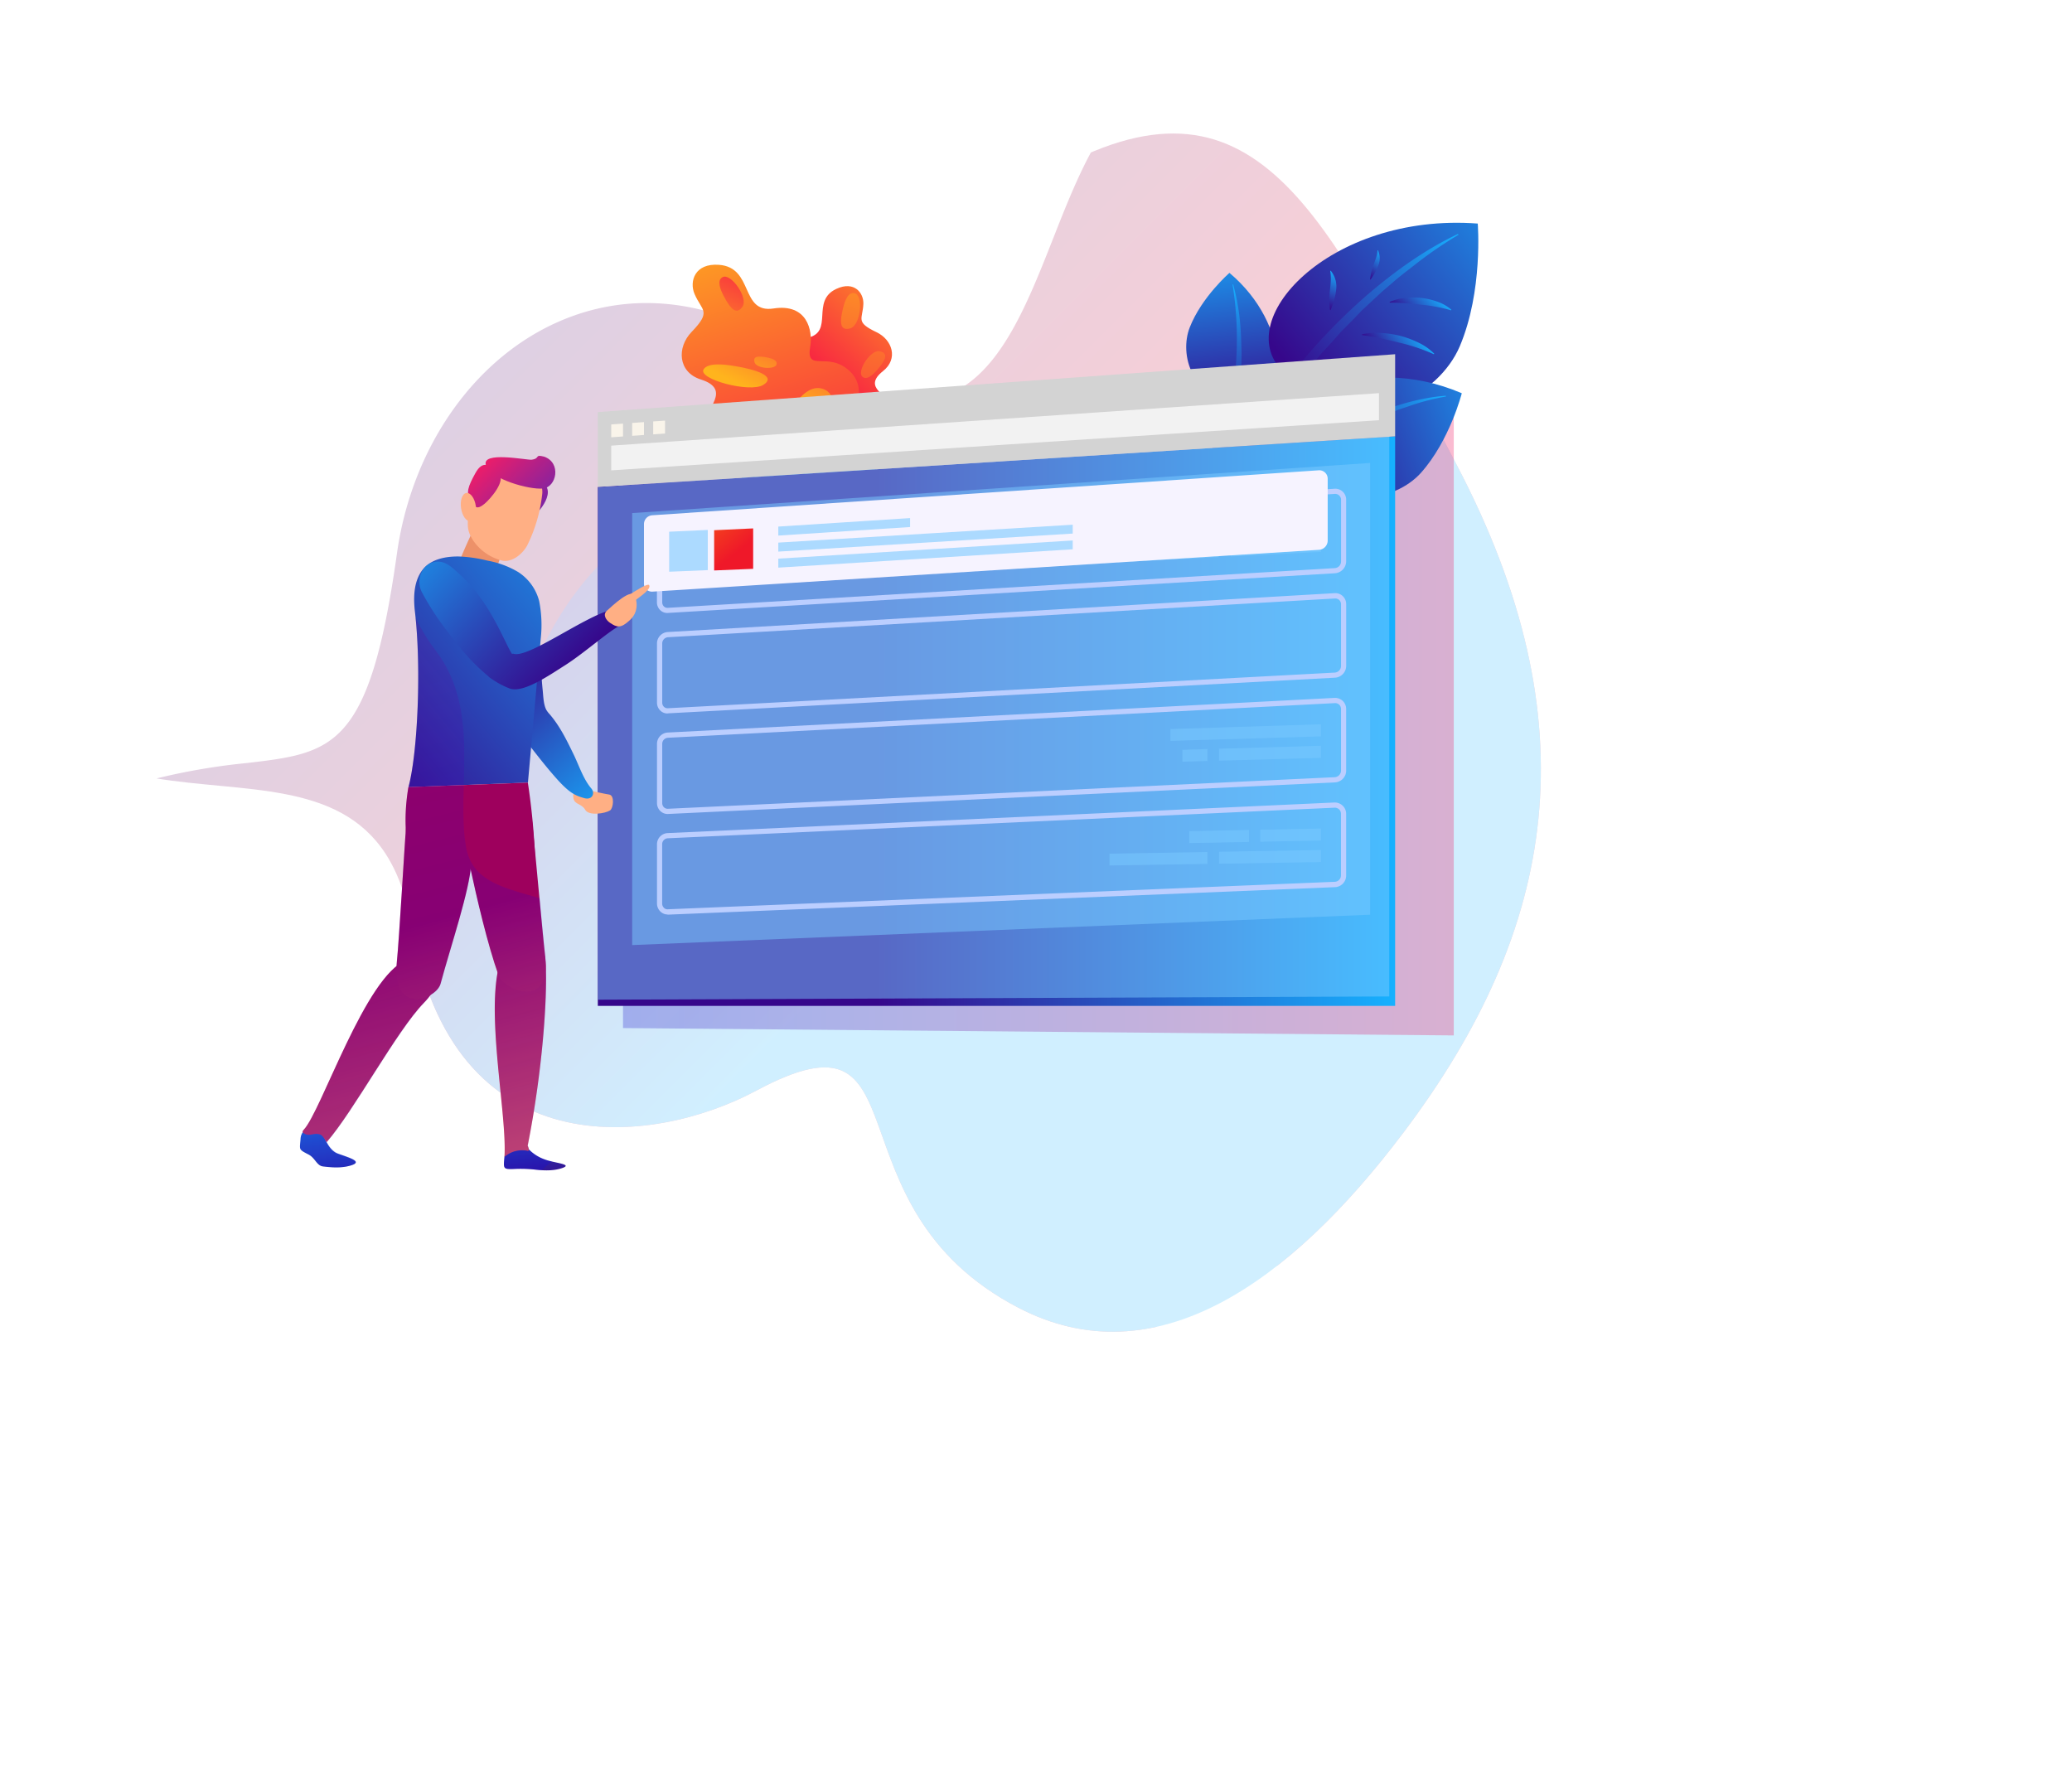<svg xmlns="http://www.w3.org/2000/svg" xmlns:xlink="http://www.w3.org/1999/xlink" viewBox="0 0 621.79 530.32"><defs><style>.cls-1{fill:none;}.cls-2{isolation:isolate;}.cls-3,.cls-62{opacity:0.2;}.cls-4{clip-path:url(#clip-path);}.cls-5{fill:url(#Gradient_bez_nazwy_15);}.cls-6{fill:url(#Gradient_bez_nazwy_5);}.cls-7{opacity:0.3;mix-blend-mode:exclusion;fill:url(#Gradient_bez_nazwy_8);}.cls-8{fill:url(#Gradient_bez_nazwy_14);}.cls-9{fill:url(#Gradient_bez_nazwy_14-2);}.cls-10{fill:url(#Gradient_bez_nazwy_14-3);}.cls-11{fill:url(#Gradient_bez_nazwy_5-2);}.cls-12{fill:url(#Gradient_bez_nazwy_14-4);}.cls-13{fill:url(#Gradient_bez_nazwy_14-5);}.cls-14{fill:url(#Gradient_bez_nazwy_14-6);}.cls-15{fill:url(#Gradient_bez_nazwy_14-7);}.cls-16{fill:url(#Gradient_bez_nazwy_14-8);}.cls-17{fill:url(#Gradient_bez_nazwy_5-3);}.cls-18{fill:url(#Gradient_bez_nazwy_5-4);}.cls-19{fill:url(#Gradient_bez_nazwy_5-5);}.cls-20{fill:url(#Gradient_bez_nazwy_5-6);}.cls-21{fill:url(#Gradient_bez_nazwy_5-7);}.cls-22{fill:url(#Gradient_bez_nazwy_9);}.cls-23{fill:url(#Gradient_bez_nazwy_5-8);}.cls-24{fill:url(#Gradient_bez_nazwy_9-2);}.cls-25{fill:url(#Gradient_bez_nazwy_5-9);}.cls-26{fill:url(#Gradient_bez_nazwy_9-3);}.cls-27{fill:url(#Gradient_bez_nazwy_5-10);}.cls-28{fill:url(#Gradient_bez_nazwy_9-4);}.cls-29{fill:url(#Gradient_bez_nazwy_5-11);}.cls-30{fill:url(#Gradient_bez_nazwy_5-12);}.cls-31{fill:url(#Gradient_bez_nazwy_5-13);}.cls-32{fill:url(#Gradient_bez_nazwy_5-14);}.cls-33{fill:url(#Gradient_bez_nazwy_8-2);}.cls-34{fill:url(#Gradient_bez_nazwy_8-3);}.cls-35{fill:url(#Gradient_bez_nazwy_13);}.cls-36,.cls-43,.cls-45{fill:#7bcaff;}.cls-36{opacity:0.5;}.cls-37{fill:#d3d3d3;}.cls-38{fill:#f2f2f2;}.cls-39{fill:#f9f4ea;}.cls-40{fill:#bbceff;}.cls-41{fill:#f6f3ff;}.cls-42,.cls-45{opacity:0.6;}.cls-44{fill:url(#Gradient_bez_nazwy_11);}.cls-46{fill:#ffaf84;}.cls-47{fill:url(#Gradient_bez_nazwy_5-15);}.cls-48{fill:url(#Gradient_bez_nazwy_5-16);}.cls-49{fill:url(#Gradient_bez_nazwy_5-17);}.cls-50{fill:url(#Gradient_bez_nazwy_4);}.cls-51{fill:#ed9169;}.cls-52{fill:url(#Gradient_bez_nazwy_5-18);}.cls-53{fill:url(#Gradient_bez_nazwy_7);}.cls-54{fill:url(#Gradient_bez_nazwy_7-2);}.cls-55{fill:url(#Gradient_bez_nazwy_7-3);}.cls-56{fill:url(#Gradient_bez_nazwy_7-4);}.cls-57{fill:url(#Gradient_bez_nazwy_7-5);}.cls-58{fill:url(#Gradient_bez_nazwy_5-19);}.cls-59{fill:url(#Gradient_bez_nazwy_4-2);}.cls-60{fill:url(#Gradient_bez_nazwy_4-3);}.cls-61{clip-path:url(#clip-path-2);}.cls-62{mix-blend-mode:multiply;fill:url(#Gradient_bez_nazwy_3);}</style><clipPath id="clip-path" transform="translate(-9.75)"><path class="cls-1" d="M6.17,195.9c-20.47-49,14.17-72.5,42.71-70.28,40.42,3.14,47,24.36,76.38-31.92,21.69-41.53,73.35-55.67,103.82-14C271.67,138,294,69.56,324.18,52.25c62.37-35.76,82.84,11.37,122.57,87C487.54,216.85,477,278.76,430.9,339.89c-34,45.13-74.5,73.92-115.54,52.55-58.94-30.68-26.67-93-78.67-65.14-31.12,16.68-91.35,23.61-103.52-49.52S35.65,266.4,6.17,195.9Z"/></clipPath><linearGradient id="Gradient_bez_nazwy_15" x1="869.1" y1="1165.45" x2="869.1" y2="970.05" gradientTransform="translate(1580.82 282.37) rotate(135)" gradientUnits="userSpaceOnUse"><stop offset="0" stop-color="#401381"/><stop offset="1" stop-color="#d11137"/></linearGradient><linearGradient id="Gradient_bez_nazwy_5" x1="890.88" y1="1088.95" x2="890.88" y2="923.61" gradientTransform="translate(1580.82 282.37) rotate(135)" gradientUnits="userSpaceOnUse"><stop offset="0" stop-color="#36078b"/><stop offset="1" stop-color="#16b1ff"/></linearGradient><linearGradient id="Gradient_bez_nazwy_8" x1="186.96" y1="216.4" x2="436.26" y2="216.4" gradientUnits="userSpaceOnUse"><stop offset="0" stop-color="#2c27ce"/><stop offset="1" stop-color="#ef1d68"/></linearGradient><linearGradient id="Gradient_bez_nazwy_14" x1="469.5" y1="283.48" x2="511.59" y2="248.43" gradientTransform="translate(-245.94 -97.72) rotate(-7.53)" gradientUnits="userSpaceOnUse"><stop offset="0" stop-color="#f70f47"/><stop offset="1" stop-color="#ffb41d"/></linearGradient><linearGradient id="Gradient_bez_nazwy_14-2" x1="463.02" y1="322.68" x2="445.3" y2="217.13" xlink:href="#Gradient_bez_nazwy_14"/><linearGradient id="Gradient_bez_nazwy_14-3" x1="487.27" y1="254.08" x2="465.99" y2="287.01" xlink:href="#Gradient_bez_nazwy_14"/><linearGradient id="Gradient_bez_nazwy_5-2" x1="462.91" y1="353.48" x2="462.91" y2="269.85" gradientTransform="translate(-245.94 -97.72) rotate(-7.53)" xlink:href="#Gradient_bez_nazwy_5"/><linearGradient id="Gradient_bez_nazwy_14-4" x1="464.93" y1="239.65" x2="443.65" y2="272.57" xlink:href="#Gradient_bez_nazwy_14"/><linearGradient id="Gradient_bez_nazwy_14-5" x1="455.14" y1="233.32" x2="433.86" y2="266.24" xlink:href="#Gradient_bez_nazwy_14"/><linearGradient id="Gradient_bez_nazwy_14-6" x1="457.25" y1="314.65" x2="493.34" y2="228.53" xlink:href="#Gradient_bez_nazwy_14"/><linearGradient id="Gradient_bez_nazwy_14-7" x1="466.98" y1="318.73" x2="503.07" y2="232.6" xlink:href="#Gradient_bez_nazwy_14"/><linearGradient id="Gradient_bez_nazwy_14-8" x1="470.31" y1="243.12" x2="449.03" y2="276.05" xlink:href="#Gradient_bez_nazwy_14"/><linearGradient id="Gradient_bez_nazwy_5-3" x1="-309.42" y1="-174.94" x2="-295.8" y2="-189.54" gradientTransform="matrix(0.91, 0.41, -0.41, 0.91, 590.92, 440.84)" xlink:href="#Gradient_bez_nazwy_5"/><linearGradient id="Gradient_bez_nazwy_5-4" x1="409.31" y1="175.94" x2="422.93" y2="161.34" gradientTransform="translate(-27.08 -39.81) rotate(2.45)" xlink:href="#Gradient_bez_nazwy_5"/><linearGradient id="Gradient_bez_nazwy_5-5" x1="1045.69" y1="937.32" x2="1058.01" y2="924.11" gradientTransform="translate(-966.68 -274.37) rotate(-24.19)" xlink:href="#Gradient_bez_nazwy_5"/><linearGradient id="Gradient_bez_nazwy_5-6" x1="1274.13" y1="1878.89" x2="1285.2" y2="1867.02" gradientTransform="matrix(0.64, -0.77, 0.77, 0.64, -1889.3, -74.35)" xlink:href="#Gradient_bez_nazwy_5"/><linearGradient id="Gradient_bez_nazwy_5-7" x1="69.24" y1="-49.69" x2="118.1" y2="-102.05" gradientTransform="translate(294.26 165.8) rotate(12.87)" xlink:href="#Gradient_bez_nazwy_5"/><linearGradient id="Gradient_bez_nazwy_9" x1="352.63" y1="155.55" x2="416.11" y2="113.84" gradientUnits="userSpaceOnUse"><stop offset="0.48" stop-color="#36078b"/><stop offset="1" stop-color="#16b1ff"/></linearGradient><linearGradient id="Gradient_bez_nazwy_5-8" x1="-1013.09" y1="-285.38" x2="-975.89" y2="-325.24" gradientTransform="matrix(-0.81, -0.59, -0.59, 0.81, -606.83, -242.57)" xlink:href="#Gradient_bez_nazwy_5"/><linearGradient id="Gradient_bez_nazwy_9-2" x1="378.25" y1="168.3" x2="366.96" y2="87.09" xlink:href="#Gradient_bez_nazwy_9"/><linearGradient id="Gradient_bez_nazwy_5-9" x1="145.85" y1="-6.79" x2="214.25" y2="-80.09" gradientTransform="translate(255.14 99.75) rotate(8.49)" xlink:href="#Gradient_bez_nazwy_5"/><linearGradient id="Gradient_bez_nazwy_9-3" x1="355.71" y1="157.4" x2="456.44" y2="81.86" xlink:href="#Gradient_bez_nazwy_9"/><linearGradient id="Gradient_bez_nazwy_5-10" x1="-505.77" y1="-241.44" x2="-456.41" y2="-294.32" gradientTransform="matrix(0.89, 0.46, -0.46, 0.89, 739.65, 584.9)" xlink:href="#Gradient_bez_nazwy_5"/><linearGradient id="Gradient_bez_nazwy_9-4" x1="362.35" y1="157.85" x2="447.64" y2="130.12" xlink:href="#Gradient_bez_nazwy_9"/><linearGradient id="Gradient_bez_nazwy_5-11" x1="423.23" y1="107.85" x2="435.54" y2="98.61" gradientTransform="matrix(1, 0, 0, 1, 0, 0)" xlink:href="#Gradient_bez_nazwy_5"/><linearGradient id="Gradient_bez_nazwy_5-12" x1="431.41" y1="96.4" x2="440.72" y2="87.19" gradientTransform="matrix(1, 0, 0, 1, 0, 0)" xlink:href="#Gradient_bez_nazwy_5"/><linearGradient id="Gradient_bez_nazwy_5-13" x1="406.79" y1="92.08" x2="411.6" y2="81.54" gradientTransform="matrix(1, 0, 0, 1, 0, 0)" xlink:href="#Gradient_bez_nazwy_5"/><linearGradient id="Gradient_bez_nazwy_5-14" x1="419.59" y1="82.86" x2="425.02" y2="75.64" gradientTransform="matrix(1, 0, 0, 1, 0, 0)" xlink:href="#Gradient_bez_nazwy_5"/><linearGradient id="Gradient_bez_nazwy_8-2" x1="-414.15" y1="-190.25" x2="-414.15" y2="-169.45" gradientTransform="translate(675.16 496.59) rotate(24.39)" xlink:href="#Gradient_bez_nazwy_8"/><linearGradient id="Gradient_bez_nazwy_8-3" x1="-414.15" y1="-184.94" x2="-414.15" y2="-194" gradientTransform="translate(675.16 496.59) rotate(24.39)" xlink:href="#Gradient_bez_nazwy_8"/><linearGradient id="Gradient_bez_nazwy_13" x1="179.4" y1="216.4" x2="418.67" y2="216.4" gradientUnits="userSpaceOnUse"><stop offset="0.35" stop-color="#36078b"/><stop offset="1" stop-color="#16b1ff"/></linearGradient><linearGradient id="Gradient_bez_nazwy_11" x1="197.65" y1="136.18" x2="220.97" y2="165.9" gradientUnits="userSpaceOnUse"><stop offset="0" stop-color="#fea600"/><stop offset="1" stop-color="#ef1829"/></linearGradient><linearGradient id="Gradient_bez_nazwy_5-15" x1="107.04" y1="319.58" x2="110.19" y2="277.93" gradientTransform="matrix(-1, 0.04, 0.04, 1, 265.72, 31.53)" xlink:href="#Gradient_bez_nazwy_5"/><linearGradient id="Gradient_bez_nazwy_5-16" x1="168.21" y1="324.19" x2="171.35" y2="282.55" gradientTransform="matrix(-1, 0.04, 0.04, 1, 265.72, 31.53)" xlink:href="#Gradient_bez_nazwy_5"/><linearGradient id="Gradient_bez_nazwy_5-17" x1="-2309.75" y1="457.02" x2="-2257.85" y2="494.11" gradientTransform="translate(2513.83 256.84) rotate(12.76)" xlink:href="#Gradient_bez_nazwy_5"/><linearGradient id="Gradient_bez_nazwy_4" x1="87.95" y1="129.18" x2="127.22" y2="85.23" gradientTransform="matrix(-1, 0.04, 0.04, 1, 265.72, 31.53)" gradientUnits="userSpaceOnUse"><stop offset="0" stop-color="#2c27ce"/><stop offset="0.65" stop-color="#ef1d68"/><stop offset="1" stop-color="#efba92"/></linearGradient><linearGradient id="Gradient_bez_nazwy_5-18" x1="-1947.38" y1="194.04" x2="-1847.91" y2="118" gradientTransform="matrix(1, -0.04, 0.04, 1, 2055.74, -35.56)" xlink:href="#Gradient_bez_nazwy_5"/><linearGradient id="Gradient_bez_nazwy_7" x1="99.06" y1="313.28" x2="117.3" y2="235.2" gradientTransform="matrix(-1, 0.04, 0.04, 1, 265.72, 31.53)" gradientUnits="userSpaceOnUse"><stop offset="0" stop-color="#ff664f"/><stop offset="1" stop-color="#9e005d"/></linearGradient><linearGradient id="Gradient_bez_nazwy_7-2" x1="140.02" y1="344.5" x2="163.7" y2="243.07" xlink:href="#Gradient_bez_nazwy_7"/><linearGradient id="Gradient_bez_nazwy_7-3" x1="115.83" y1="317.2" x2="134.06" y2="239.12" xlink:href="#Gradient_bez_nazwy_7"/><linearGradient id="Gradient_bez_nazwy_7-4" x1="98.47" y1="327.51" x2="120.4" y2="233.62" xlink:href="#Gradient_bez_nazwy_7"/><linearGradient id="Gradient_bez_nazwy_7-5" x1="92.03" y1="311.64" x2="110.27" y2="233.56" xlink:href="#Gradient_bez_nazwy_7"/><linearGradient id="Gradient_bez_nazwy_5-19" x1="88.08" y1="164.56" x2="138.44" y2="110.6" gradientTransform="matrix(-1, 0.04, 0.04, 1, 263.67, 31.61)" xlink:href="#Gradient_bez_nazwy_5"/><linearGradient id="Gradient_bez_nazwy_4-2" x1="93.59" y1="134.23" x2="132.87" y2="90.28" xlink:href="#Gradient_bez_nazwy_4"/><linearGradient id="Gradient_bez_nazwy_4-3" x1="84.48" y1="126.08" x2="123.76" y2="82.13" xlink:href="#Gradient_bez_nazwy_4"/><clipPath id="clip-path-2" transform="translate(-9.75)"><path class="cls-1" d="M99.95,341.84a4.34,4.34,0,0,1,.66-2.06c-.09-.19,0-.42.29-.77,4.85-5.05,16.46-39.93,27.84-49.09,0-.36,0-.71.08-1.09.69-7,2.31-35.07,2.73-39.9a57.52,57.52,0,0,1,.78-12.73c2.84-10.61,3.87-36.43,1.93-52.69-.06-.48-.11-1-.14-1.46-.27-3.63,0-7.67,2.18-10.73a8.57,8.57,0,0,1,1.31-1.43,5.56,5.56,0,0,1,.44-.36c2.52-2,6-2.57,9.18-2.54.33,0,.65,0,1,0,.87-2.1,1.87-4.33,2.75-6.25a8,8,0,0,1-.8-4.55c-.93-.47-1.77-1.92-2-3.74-.35-2.34.36-4.38,1.59-4.56a1.23,1.23,0,0,1,.51,0c-.07-1.58.71-3.3,2.17-6,1-1.92,2.09-2.56,3.16-2.47-1.25-4.22,12.4-1.39,13.75-1.59,2.71-.4.69-1.66,3.72-.92,4.75,1.64,4,7.74.8,9.24,1,2.25-.77,5.06-2.13,6.76a43.25,43.25,0,0,1-3.76,10.73c-1.35,2.43-4.49,5.18-7.64,4.41-.21-.05-.42-.12-.63-.19-.13.35-.25.72-.38,1.09a21.69,21.69,0,0,1,5.95,2.59,14.71,14.71,0,0,1,6.3,8.72,36.83,36.83,0,0,1,.48,11.17l-.28,3.16q.15,2.4.3,4.81a149.78,149.78,0,0,0,14.6,7.14,1.67,1.67,0,0,1,1.43-.15c1.4.44,6.64,1.78,8,3.46l.13.06c.78.36,5.38,2.52,5,3.25-.6,1.11-3.7-.19-5.75-1l0,0a6.26,6.26,0,0,1-6.19,1.66,7.69,7.69,0,0,1-2.72-1.17c-2.58.58-5.59-.65-11.71-2.29l-1.93-.52a9.27,9.27,0,0,0,.83,3.14,7.49,7.49,0,0,0,1,1.31c3.13,3.64,5.14,7.84,7.22,12.12,1.57,3.24,2.9,7.38,5.27,10.14a2.21,2.21,0,0,1,.43.81c1.75.4,3.72.83,4.95,1,1.69.26,1.23,4.14.25,4.76-1.45.93-6.38,1.73-7.46-.19s-3.13-1.48-3.52-3.41a3.1,3.1,0,0,1,0-1.3c-1.54-.91-3.26-2.45-5.9-5.51-2.37-2.74-4.59-5.59-6.82-8.43-.57,6.33-.94,10.51-.94,10.51s1.45,8.92,2,19.58c1,10.25,2.53,27.41,3.14,32.67a23.89,23.89,0,0,1,.16,2.54c0,.06,0,.12,0,.18.5,9.73-1,31.54-5.42,54a3.57,3.57,0,0,1,.36,1.24,14.26,14.26,0,0,0,4.72,2.92c2.76,1.07,8.53,1.4,5.37,2.54s-6.9.67-8.8.45a39.82,39.82,0,0,0-6-.12c-2.93.09-3-.08-2.69-3.28,0-.15,0-.28.07-.41l0,0c.76-12-5-39.57-2.06-55.29-3-8.75-6.1-21.71-8.09-30.9-1.06,8.51-6.22,23.81-9,34.34a6.24,6.24,0,0,1-3,3.31,20.81,20.81,0,0,1-2,2.4c-8.1,8.31-21,32.4-29.15,41.76a6.92,6.92,0,0,0,3.22,3.38c2.76,1.06,7.65,2.3,4.5,3.45s-6.9.67-8.8.45-2.35-2.55-4.33-3.57C99.28,344.88,99.67,345,99.95,341.84Z"/></clipPath><linearGradient id="Gradient_bez_nazwy_3" x1="1000.52" y1="2264.45" x2="1193.78" y2="2383.19" gradientTransform="matrix(-0.65, -0.7, 0.36, -0.62, -36.13, 2450.35)" gradientUnits="userSpaceOnUse"><stop offset="0" stop-color="blue"/><stop offset="1" stop-color="#9e005d"/></linearGradient></defs><title>вывод в топ</title><g class="cls-2"><g id="Слой_2" data-name="Слой 2"><g id="Objects"><g class="cls-3"><g class="cls-4"><path class="cls-5" d="M13.38,269c6.6-16.32,21.94-29.64,40.33-34.63A192.13,192.13,0,0,1,83.64,229c26.2-3.06,37-4.33,45.22-62.83,4.42-31.64,22.92-58.29,48.28-69.53,22.35-9.91,47.22-6.82,70,8.69,18.81,12.8,33.63,17.28,45.29,13.69,16.66-5.13,25.14-26.6,33.33-47.38,5.51-14,11.22-28.43,19.45-38C363.63,12.13,381.52,1.16,399.9.09c34.52-2,68.89,29.81,116.46,73.84q5.48,5.08,11.2,10.35c39.55,36.45,63.73,74.19,73.91,115.39,9.49,38.42,6.82,80.35-8.18,128.19-11.52,36.78-26.19,64.94-43.6,83.71-20.29,21.88-44.39,31.06-71.61,27.29-39-5.39-57.09-27.57-70.33-43.77-7.93-9.7-14.19-17.36-22-17.56-6.81-.17-15,5.33-25.91,17.32-16.91,18.66-48.15,39.13-80.5,35.4-25.53-2.94-47.09-19.93-64.08-50.49-22.2-40-50.93-32.67-84.19-24.24-31.26,7.92-66.68,16.9-98.83-18.42C7.85,310.28,7.64,287.78,11.76,273.64A49,49,0,0,1,13.38,269Z" transform="translate(-9.75)"/><path class="cls-6" d="M38.33,297.7c8.69-15.31,25.65-26.5,44.53-29a192.19,192.19,0,0,1,30.36-1.32c26.38.41,37.29.59,53.1-56.33,8.55-30.78,30.39-54.76,57-62.57,23.46-6.88,47.7-.55,68.26,17.83,17,15.17,31.06,21.55,43.1,19.53,17.19-2.89,28.42-23.06,39.27-42.58,7.31-13.13,14.86-26.7,24.29-35.16C419.33,89.19,438.5,80.67,456.86,82c34.48,2.55,64.37,38.61,105.73,88.52q4.77,5.75,9.74,11.74c34.41,41.34,53.41,81.93,58.08,124.12,4.35,39.33-3.82,80.55-25,126-16.26,34.94-34.51,60.93-54.24,77.25-23,19-48.09,25-74.58,17.63-37.91-10.47-53-34.85-64-52.64-6.58-10.66-11.78-19.07-19.45-20.29-6.73-1.07-15.62,3.3-28,13.75-19.22,16.27-52.88,32.45-84.46,24.5-24.93-6.27-44.06-26-56.88-58.48C207.16,391.6,177.72,395,143.64,399c-32,3.74-68.32,8-95.55-31.27-20.69-29.82-17.93-52.15-12-65.63A49.13,49.13,0,0,1,38.33,297.7Z" transform="translate(-9.75)"/></g></g><polygon class="cls-7" points="436.26 122.08 436.26 310.72 186.96 308.51 186.96 138.83 436.26 122.08"/><path class="cls-8" d="M260.73,86.69c5.43-2.52,8.24,1.28,8.11,4.51-.18,4.57-2.54,5.41,3.93,8.48,4.78,2.27,6.6,8,2,11.65-6.39,5.06,1.43,7.28,3.51,10.61,4.3,6.88-.92,9.39-9.28,14.2-8.58,4.94-15.61,4-22.7-.92-5.24-3.64-8.66-8.08-6.43-12.8,3.2-6.78,10.38-3.41,7-9.15-2-3.44-3.06-10.2,5.14-11.89S252.9,90.32,260.73,86.69Z" transform="translate(-9.75)"/><path class="cls-9" d="M225.52,79.47c-7.33-.55-8.91,5-7.37,8.69,2.18,5.17,5.26,5.11-.85,11.44-4.51,4.67-4.1,12.08,2.71,14.26,9.53,3,1.51,9,.55,13.7-2,9.76,5.12,10.39,16.8,12.3,12,2,19.66-2.14,25.68-10.87,4.44-6.45,6.45-13,1.85-17.49-6.61-6.4-13.39.57-12-7.49.83-4.82-.9-13-11-11.44S236.08,80.26,225.52,79.47Z" transform="translate(-9.75)"/><path class="cls-10" d="M244.5,127.49c-6,11.76-7.38,19.44,2.09,19.12s18.33-25.93,10.79-29.63C252.05,114.37,247.34,121.88,244.5,127.49Z" transform="translate(-9.75)"/><path class="cls-11" d="M246,172.94l21.18-2.8a5.44,5.44,0,0,0,4.73-5.23l.89-29.12a1.08,1.08,0,0,0-1.22-1.11l-39,5.16a1.08,1.08,0,0,0-.9,1.39l8.43,27.89A5.44,5.44,0,0,0,246,172.94Z" transform="translate(-9.75)"/><path class="cls-12" d="M230.12,109.82c6.86,1.13,12.71,3.16,8.7,5.67s-19.65-1.7-17.94-4.62C222.1,108.8,226.85,109.28,230.12,109.82Z" transform="translate(-9.75)"/><path class="cls-13" d="M226.91,88.8c2.06,4,3.9,5.86,5.67,3.19s-3.52-10.15-6-8.81C224.79,84.14,225.93,86.91,226.91,88.8Z" transform="translate(-9.75)"/><path class="cls-14" d="M262.76,92.4c-1.08,4.33-1,7,2.13,6.15S269,88.61,266.21,88C264.26,87.5,263.27,90.33,262.76,92.4Z" transform="translate(-9.75)"/><path class="cls-15" d="M273,111c2.54-2.93,3.48-5,.76-5.6s-7.07,6.1-5.18,7.69C269.93,114.19,271.81,112.38,273,111Z" transform="translate(-9.75)"/><path class="cls-16" d="M239.95,107.27c-2.72-.53-4.35-.38-3.74,1.51s6.29,2.22,6.6.49C243,108,241.24,107.53,239.95,107.27Z" transform="translate(-9.75)"/><path class="cls-17" d="M378.21,154.66c-2.48-3.8,5.07-8.58,13.49-5.55a17.86,17.86,0,0,1-3,6.79C386.8,158.3,381.69,160,378.21,154.66Z" transform="translate(-9.75)"/><path class="cls-18" d="M373.28,153.08c-3.7-2.63,1.58-9.84,10.52-10.11a17.86,17.86,0,0,1-.3,7.42C382.61,153.33,378.47,156.77,373.28,153.08Z" transform="translate(-9.75)"/><path class="cls-19" d="M370.2,152.34c-4.06-.63-2.72-8.6,4.41-12.45a16.17,16.17,0,0,1,2.77,6.12C377.84,148.75,375.89,153.21,370.2,152.34Z" transform="translate(-9.75)"/><path class="cls-20" d="M369,150.72c-3.53,1.1-5.58-5.87-1.34-11.79a14.52,14.52,0,0,1,4.64,3.85C373.8,144.81,374,149.18,369,150.72Z" transform="translate(-9.75)"/><path class="cls-21" d="M369.37,130.66C358,119,381.3,97,413,101.82c0,0,.08,14.5-5.87,26C402.11,137.58,385.28,147,369.37,130.66Z" transform="translate(-9.75)"/><path class="cls-22" d="M408.69,104a27.49,27.49,0,0,0-9.52,3.87,21.87,21.87,0,0,0-2.15,1.37c-.69.5-1.43.9-2.08,1.47l-2,1.63-1,.81-.89.91a69.44,69.44,0,0,0-6.72,7.62l-3,4.13-2.65,4.39c-.44.73-.94,1.43-1.33,2.19l-1.18,2.29-2.38,4.58-4.22,9.49c-1.24,3.24-2.62,6.45-3.77,9.75s-2.31,6.62-3.66,9.9l-.25-.06,2.63-10.22c.94-3.39,2.14-6.7,3.2-10.05s2.61-6.53,3.9-9.81l2.36-4.72,1.18-2.36c.4-.79.9-1.51,1.34-2.27l2.79-4.49,3.17-4.23a58.38,58.38,0,0,1,7.3-7.63l1-.89,1.06-.79,2.13-1.57c.7-.54,1.5-.92,2.25-1.39a20.55,20.55,0,0,1,2.32-1.27,25.77,25.77,0,0,1,10.12-2.92Z" transform="translate(-9.75)"/><path class="cls-23" d="M384.1,121.36c12.39.64,13.3-23.74-5.4-39.47,0,0-8.34,7.23-11.93,16.39C363.71,106.09,366.75,120.46,384.1,121.36Z" transform="translate(-9.75)"/><path class="cls-24" d="M379.83,85.37a69.07,69.07,0,0,1,2,10.75c.16,1.82.31,3.64.37,5.46s.14,3.65.13,5.48a135.68,135.68,0,0,1-2.11,21.8c-.38,1.79-.81,3.56-1.22,5.34l-.63,2.67-.75,2.64-1.5,5.26c-.57,1.73-1.2,3.45-1.84,5.16l-.95,2.56L372.24,155l-2.16,5c-.73,1.66-1.66,3.24-2.49,4.86s-1.7,3.21-2.6,4.79l-.18-.08c1.43-3.32,3-6.59,4.31-9.94l1.92-5.07L372,152l.83-2.58,1.66-5.16,1.4-5.23.7-2.62.58-2.65c.37-1.77.78-3.53,1.12-5.3a151.2,151.2,0,0,0,2.5-21.5,102.6,102.6,0,0,0-1.16-21.59Z" transform="translate(-9.75)"/><path class="cls-25" d="M395.33,112c-17.1-15.09,13.06-48.29,57.88-44.91,0,0,1.66,20.23-5.41,36.87C441.76,118.14,419.28,133.12,395.33,112Z" transform="translate(-9.75)"/><path class="cls-26" d="M447.4,70.47a123.2,123.2,0,0,0-13.47,9.3c-2.14,1.68-4.32,3.3-6.35,5.11l-3.09,2.64-3,2.79-3,2.79L415.71,96l-2.86,2.88c-1,1-1.81,2-2.72,3-1.76,2.05-3.72,3.92-5.38,6.06l-5.12,6.29c-1.65,2.14-3.22,4.34-4.84,6.51-.79,1.1-1.63,2.16-2.39,3.28l-2.22,3.4c-1.49,2.26-3,4.49-4.48,6.78s-2.74,4.68-4.15,7l-2.12,3.49-1.88,3.62-3.78,7.26c-2.56,4.84-4.62,9.9-7.19,14.8l-.29-.1,3-7.69,1.48-3.85c.49-1.28,1-2.57,1.58-3.8l3.46-7.48,1.73-3.74,2-3.62,3.95-7.24c1.4-2.36,2.92-4.66,4.37-7l2.2-3.48c.76-1.15,1.6-2.24,2.39-3.36,1.62-2.22,3.2-4.47,4.86-6.66A175.78,175.78,0,0,1,420,88.53c8.34-7.14,17.34-13.62,27.3-18.33Z" transform="translate(-9.75)"/><path class="cls-27" d="M398.42,135.18c-8.16-14.3,20.18-29.93,50-17.17,0,0-3.59,14.2-12.29,23.92C428.69,150.21,409.85,155.2,398.42,135.18Z" transform="translate(-9.75)"/><path class="cls-28" d="M443.65,119a67.85,67.85,0,0,0-11.41,3l-2.78.93L426.73,124c-1.83.67-3.59,1.54-5.36,2.36a119.7,119.7,0,0,0-20.06,11.93l-4.7,3.48c-1.6,1.13-3,2.49-4.52,3.73s-3,2.47-4.39,3.88-2.82,2.71-4.27,4-2.79,2.76-4.15,4.18l-4.07,4.28c-2.68,2.89-5.16,6-7.91,8.87l-.18-.13c2.4-3.15,4.75-6.36,7.2-9.47l3.89-4.5c1.3-1.49,2.56-3,4-4.41,2.8-2.81,5.52-5.7,8.58-8.24,1.51-1.28,2.92-2.69,4.53-3.86l4.72-3.62a110.88,110.88,0,0,1,20.67-11.72c7.31-3,15-5.43,22.94-6Z" transform="translate(-9.75)"/><path class="cls-29" d="M418.54,100.31a20.08,20.08,0,0,1,5.79-.38,31.75,31.75,0,0,1,5.64.86,29.72,29.72,0,0,1,5.39,2,16.85,16.85,0,0,1,4.79,3.34l-.09.18a57.53,57.53,0,0,0-10.59-3.53,108.07,108.07,0,0,0-11-2.23Z" transform="translate(-9.75)"/><path class="cls-30" d="M426.77,90.61a14.9,14.9,0,0,1,4.75-1.2,23.39,23.39,0,0,1,4.77,0A22.13,22.13,0,0,1,441,90.5a12.76,12.76,0,0,1,4.29,2.44l-.06.19a47.85,47.85,0,0,0-9.14-1.7,90.14,90.14,0,0,0-9.3-.62Z" transform="translate(-9.75)"/><path class="cls-31" d="M408.87,93a25.41,25.41,0,0,1,0-6.07c.11-.9.19-1.78.23-2.64a13.82,13.82,0,0,0-.16-2.95l.13-.13a7.49,7.49,0,0,1,1.63,5.88,20.22,20.22,0,0,1-1.69,6Z" transform="translate(-9.75)"/><path class="cls-32" d="M420.91,83.85A18.12,18.12,0,0,1,422,79.29c.26-.66.48-1.31.69-1.95a8.3,8.3,0,0,0,.44-2.21l.12-.07a5.72,5.72,0,0,1,.07,4.7A17.24,17.24,0,0,1,421,83.93Z" transform="translate(-9.75)"/><path class="cls-33" d="M375.41,177.43l-17.08-7.74a1.84,1.84,0,0,1-1-2.23L364,146.59a1.84,1.84,0,0,1,2.51-1.12l21.78,9.88a1.84,1.84,0,0,1,.81,2.63L377.74,176.7A1.84,1.84,0,0,1,375.41,177.43Z" transform="translate(-9.75)"/><path class="cls-34" d="M388.68,160.27l-26.2-11.88a1.21,1.21,0,0,1-.67-1.43l1-3.6a1.21,1.21,0,0,1,1.67-.78l27.23,12.34a1.21,1.21,0,0,1,.52,1.77l-2,3.13A1.21,1.21,0,0,1,388.68,160.27Z" transform="translate(-9.75)"/><polygon class="cls-35" points="418.67 130.95 418.67 301.86 179.4 301.86 179.4 146.12 418.67 130.95"/><polygon class="cls-36" points="416.91 299.03 179.46 300 179.46 146.18 416.91 130.31 416.91 299.03"/><polygon class="cls-37" points="418.67 130.95 179.4 146.12 179.4 123.66 418.67 106.3 418.67 130.95"/><polygon class="cls-38" points="413.82 126.1 183.43 141.15 183.43 133.73 413.82 117.98 413.82 126.1"/><polygon class="cls-39" points="186.96 130.98 183.43 131.23 183.43 127.37 186.96 127.12 186.96 130.98"/><polygon class="cls-39" points="193.25 130.54 189.71 130.79 189.71 126.92 193.25 126.67 193.25 130.54"/><polygon class="cls-39" points="199.58 130.1 196.02 130.35 196.02 126.47 199.58 126.22 199.58 130.1"/><polygon class="cls-36" points="189.71 283.61 411.16 274.5 411.16 138.93 189.71 153.97 189.71 283.61"/><path class="cls-40" d="M210,183.95a3,3,0,0,1-2.11-.84,3.24,3.24,0,0,1-1-2.37V163a3.48,3.48,0,0,1,3.18-3.48l200.17-12.85a3.26,3.26,0,0,1,3.48,3.29v18.5a3.61,3.61,0,0,1-3.39,3.57L210.18,183.94Zm200.44-35.73h-.11L210.18,161.07a1.89,1.89,0,0,0-1.7,1.91v17.75A1.69,1.69,0,0,0,209,182a1.53,1.53,0,0,0,1.11.41l200.17-11.92a2,2,0,0,0,1.91-2v-18.5a1.73,1.73,0,0,0-.53-1.27A1.7,1.7,0,0,0,410.47,148.22Z" transform="translate(-9.75)"/><path class="cls-40" d="M210.05,214.11a3.06,3.06,0,0,1-2.14-.87,3.27,3.27,0,0,1-1-2.38V193.12a3.43,3.43,0,0,1,3.19-3.45L410.28,178a3.27,3.27,0,0,1,2.45.91,3.3,3.3,0,0,1,1,2.42v18.5a3.57,3.57,0,0,1-3.4,3.54l-200.17,10.7ZM410.44,179.6h-.09L210.17,191.23a1.86,1.86,0,0,0-1.69,1.88v17.75a1.72,1.72,0,0,0,.51,1.25,1.57,1.57,0,0,0,1.12.43l200.17-10.7a2,2,0,0,0,1.9-2v-18.5a1.75,1.75,0,0,0-.54-1.28A1.73,1.73,0,0,0,410.44,179.6Z" transform="translate(-9.75)"/><path class="cls-40" d="M210.08,244.27a3.09,3.09,0,0,1-2.17-.89,3.3,3.3,0,0,1-1-2.39V223.25a3.4,3.4,0,0,1,3.2-3.42l200.17-10.4a3.42,3.42,0,0,1,2.44.93,3.34,3.34,0,0,1,1,2.42v18.5a3.53,3.53,0,0,1-3.41,3.51l-200.17,9.48ZM410.41,211h-.07L210.17,221.4a1.82,1.82,0,0,0-1.69,1.85V241a1.74,1.74,0,0,0,.52,1.27,1.66,1.66,0,0,0,1.12.44l200.17-9.48a2,2,0,0,0,1.89-1.95v-18.5a1.78,1.78,0,0,0-.54-1.3A1.76,1.76,0,0,0,410.41,211Z" transform="translate(-9.75)"/><path class="cls-40" d="M210.11,274.43a3.12,3.12,0,0,1-2.2-.91,3.33,3.33,0,0,1-1-2.39V253.39a3.36,3.36,0,0,1,3.21-3.39l200.17-9.18a3.49,3.49,0,0,1,2.43,1,3.37,3.37,0,0,1,1,2.43v18.5a3.49,3.49,0,0,1-3.42,3.48l-200.17,8.25Zm0-1.56v0l200.17-8.25a1.92,1.92,0,0,0,1.88-1.92V244.2a1.81,1.81,0,0,0-.55-1.31,1.94,1.94,0,0,0-1.3-.51l-200.17,9.18a1.78,1.78,0,0,0-1.68,1.83v17.75a1.78,1.78,0,0,0,.52,1.28A1.45,1.45,0,0,0,210.13,272.87Z" transform="translate(-9.75)"/><polygon class="cls-36" points="351.24 222.34 396.43 220.98 396.43 217.35 351.24 218.78 351.24 222.34"/><polygon class="cls-36" points="365.83 228.27 396.43 227.42 396.43 223.79 365.83 224.69 365.83 228.27"/><polygon class="cls-36" points="354.82 228.58 362.33 228.37 362.33 224.79 354.82 225.01 354.82 228.58"/><polygon class="cls-36" points="351.24 161.59 396.43 159.17 396.43 155.55 351.24 158.03 351.24 161.59"/><polygon class="cls-36" points="369.35 166.99 396.43 165.62 396.43 161.99 369.35 163.41 369.35 166.99"/><polygon class="cls-36" points="337.83 168.6 365.83 167.17 365.83 163.59 337.83 165.06 337.83 168.6"/><polygon class="cls-36" points="378.19 252.59 396.43 252.25 396.43 248.63 378.19 249 378.19 252.59"/><polygon class="cls-36" points="356.89 252.99 374.83 252.66 374.83 249.06 356.89 249.42 356.89 252.99"/><polygon class="cls-36" points="365.83 259.19 396.43 258.7 396.43 255.07 365.83 255.61 365.83 259.19"/><polygon class="cls-36" points="332.94 259.72 362.33 259.25 362.33 255.67 332.94 256.18 332.94 259.72"/><path class="cls-41" d="M205.46,177.55,405.52,165a2.79,2.79,0,0,0,2.66-2.77V143.67a2.52,2.52,0,0,0-2.66-2.54l-200.06,13.5A2.66,2.66,0,0,0,203,157.3v17.78A2.39,2.39,0,0,0,205.46,177.55Z" transform="translate(-9.75)"/><g class="cls-42"><polygon class="cls-43" points="321.92 162.19 233.56 167.64 233.56 170.34 321.92 164.84 321.92 162.19"/><polygon class="cls-43" points="321.92 157.46 233.56 162.83 233.56 165.53 321.92 160.12 321.92 157.46"/><polygon class="cls-43" points="273.11 155.47 233.56 158.02 233.56 160.72 273.11 158.16 273.11 155.47"/></g><polygon class="cls-44" points="214.31 171.19 226.02 170.7 226.02 158.57 214.31 159.11 214.31 171.19"/><polygon class="cls-45" points="200.81 171.57 212.4 171.09 212.4 159.03 200.81 159.56 200.81 171.57"/><path class="cls-46" d="M185.79,237c2,.46,5.09,1.18,6.78,1.44s1.23,4.14.25,4.76c-1.45.93-6.38,1.73-7.46-.19s-3.13-1.48-3.52-3.41S182.54,236.24,185.79,237Z" transform="translate(-9.75)"/><path class="cls-47" d="M168,344.42a12.16,12.16,0,0,0,5.22,3.52c2.76,1.07,8.53,1.4,5.37,2.54s-6.9.67-8.8.45a39.82,39.82,0,0,0-6-.12c-2.93.09-3-.08-2.69-3.28C161.48,343.11,166.54,342,168,344.42Z" transform="translate(-9.75)"/><path class="cls-48" d="M106.51,340.08c.44.75,1.71,5,4.47,6.06s7.65,2.3,4.5,3.45-6.9.67-8.8.45-2.35-2.55-4.33-3.57c-3.07-1.58-2.67-1.42-2.4-4.62A3.52,3.52,0,0,1,106.51,340.08Z" transform="translate(-9.75)"/><path class="cls-49" d="M187.19,236.6c-2.37-2.76-3.7-6.9-5.27-10.14-2.08-4.28-4.1-8.48-7.22-12.12a7.49,7.49,0,0,1-1-1.31c-.88-1.64-.91-4.22-1.11-6.07-.21-2-.34-4.06-.47-6.1-.38-5.87-.7-11.73-1.15-17.59-.17-2.21-4-6.31-7.47-5.41-3.83,1-5,2.69-4.89,6.9A80.29,80.29,0,0,0,159.8,198c1.41,9.07,3.36,18.72,9.16,26.11,2.28,2.91,4.55,5.82,7,8.62,4.51,5.23,6.33,6,9.17,6.79C187.42,240.17,188.45,238.07,187.19,236.6Z" transform="translate(-9.75)"/><path class="cls-50" d="M166,155.27c2,1.58,2.92,1.82,4.39-.73.07-.12,7.93-7.66.72-10.58-3.3-1.34-6-2.1-6.7,2.63S163.64,153.39,166,155.27Z" transform="translate(-9.75)"/><path class="cls-51" d="M153.33,155.82c-.17.31-3.46,7-5.56,12.27-1,2.59.67,6,3.26,7.07l.11,0c2.56.95,6.43-.25,7.16-2.9a73.62,73.62,0,0,1,3.41-9.5Z" transform="translate(-9.75)"/><path class="cls-52" d="M134.26,183.52c1.94,16.25.91,42.08-1.93,52.69l35.85-1.36s2.1-23.18,3.85-43.3a36.83,36.83,0,0,0-.48-11.17,14.71,14.71,0,0,0-6.3-8.72,27.67,27.67,0,0,0-9.22-3.42,41.41,41.41,0,0,0-8.8-1.25c-4,0-8.47.86-10.93,4.34-2.17,3.07-2.45,7.11-2.18,10.73C134.15,182.55,134.2,183,134.26,183.52Z" transform="translate(-9.75)"/><path class="cls-53" d="M133.3,258.13s-3.38-7.41-1-21.92l35.85-1.36a203.41,203.41,0,0,1,2.14,21.88Z" transform="translate(-9.75)"/><path class="cls-54" d="M136.9,301c8.39-8.61,3.57-16.06-5.12-12.89-12.29,4.48-25.6,45.4-30.88,50.91-.69.72-.18,1,.37,1.26,1.6.81,2.64-.47,4.58.18.8.26,1.9,2.31,1.9,2.31C115.92,333.4,128.8,309.31,136.9,301Z" transform="translate(-9.75)"/><path class="cls-55" d="M151.16,259c.71-14.55-5.46-25.59-14.27-20.46-3.71,2.16-4.94,6.24-5.31,10.05s-2,33-2.75,40.21c-1.59,16.15,11.9,11,13.11,6.45C145,283.92,150.77,267,151.16,259Z" transform="translate(-9.75)"/><path class="cls-56" d="M173.52,289.82c-.56-10.88-6.37-13.25-11.62-5.64-8.27,12,.14,48.61-.77,63a8.09,8.09,0,0,1,6.69-1.88c1.24.5.28-1.49.28-1.49C172.56,321.36,174,299.54,173.52,289.82Z" transform="translate(-9.75)"/><path class="cls-57" d="M159.36,292.7c1.58,4.39,15.86,10.52,14-5.6-.83-7.15-3.44-36.38-3.87-40.18s-1.31-9.36-3.25-10c-9.71-3.12-18.56,8.62-15.5,22.86C152.77,269.3,156.09,283.6,159.36,292.7Z" transform="translate(-9.75)"/><path class="cls-58" d="M156.25,202.9a59.05,59.05,0,0,1-7.48-7.41c-1.79-2.11-3.49-4.3-5.14-6.52a80.5,80.5,0,0,1-7.23-11.18c-2-3.69,0-8.07,3.09-9,3.41-1,5.54,1,9.27,4.56,8.38,8.09,12.44,19.52,14.62,22.87.58,0,0-.16.58,0,4.64,1.22,21.64-11.57,29.73-13.35,1.89-.42,4.58,4,2.34,4.81-2.76,1-10.64,8.07-16.54,11.85-5,3.17-13,8.74-17,7a26.4,26.4,0,0,1-5.93-3.31Z" transform="translate(-9.75)"/><path class="cls-46" d="M150.74,151.32c-.89,6.29-1,7.7,1,10.87a14.91,14.91,0,0,0,8.53,6c3.15.77,6.29-2,7.64-4.41a46,46,0,0,0,4.56-15.56c.39-3.52-2.81-8.69-7.15-9.75S152.91,135.94,150.74,151.32Z" transform="translate(-9.75)"/><path class="cls-59" d="M151,150.37c1.26,2.07,2,2.6,4.21.77,1.68-1.42,6.66-7,4.11-9.33s-4.71-3.84-6.92.19S149.49,147.91,151,150.37Z" transform="translate(-9.75)"/><ellipse class="cls-46" cx="150.33" cy="152.17" rx="2.24" ry="4.28" transform="translate(-30.55 23.83) rotate(-8.48)"/><path class="cls-60" d="M155.59,139.68c1.52,4.16,13,7.32,17.09,6.92s5.62-7.75.34-9.57c-3-.75-1,.52-3.72.92C167.93,138.14,154,135.24,155.59,139.68Z" transform="translate(-9.75)"/><path class="cls-46" d="M191.9,183.24c1.44-1.25,7.64-7.3,8.52-4.16,1,3.47-.13,5.62-1.64,7-2.75,2.59-3.92,2.17-5.84.91C191.59,186.14,190.53,184.43,191.9,183.24Z" transform="translate(-9.75)"/><path class="cls-46" d="M199.18,178.14c.71-.47,5-3.26,5.38-2.54.63,1.09-2.1,3-3.89,4.35-1,.71-2.62,1-2.93.24S198,178.9,199.18,178.14Z" transform="translate(-9.75)"/><g class="cls-61"><path class="cls-62" d="M61.87,134.31c15.73-8.22,49.46-6.12,59.92,9.72,10.69,16.17,3.61,31.38,18.72,51.22,13.76,18.07,6,41.36,9.11,59,3.47,19.33,34.09,9,46.46,32.3,19,35.88-19,61.72-42.48,78.28-24.09,17-61,32.64-88.07,8.79-20-17.61-15.38-89-11.82-107.84,5.1-27.1,31.15-9.8,15.63-35.43-9.29-15.33-18-44.23,7.37-47.74S39.21,146.15,61.87,134.31Z" transform="translate(-9.75)"/></g></g></g></g></svg>